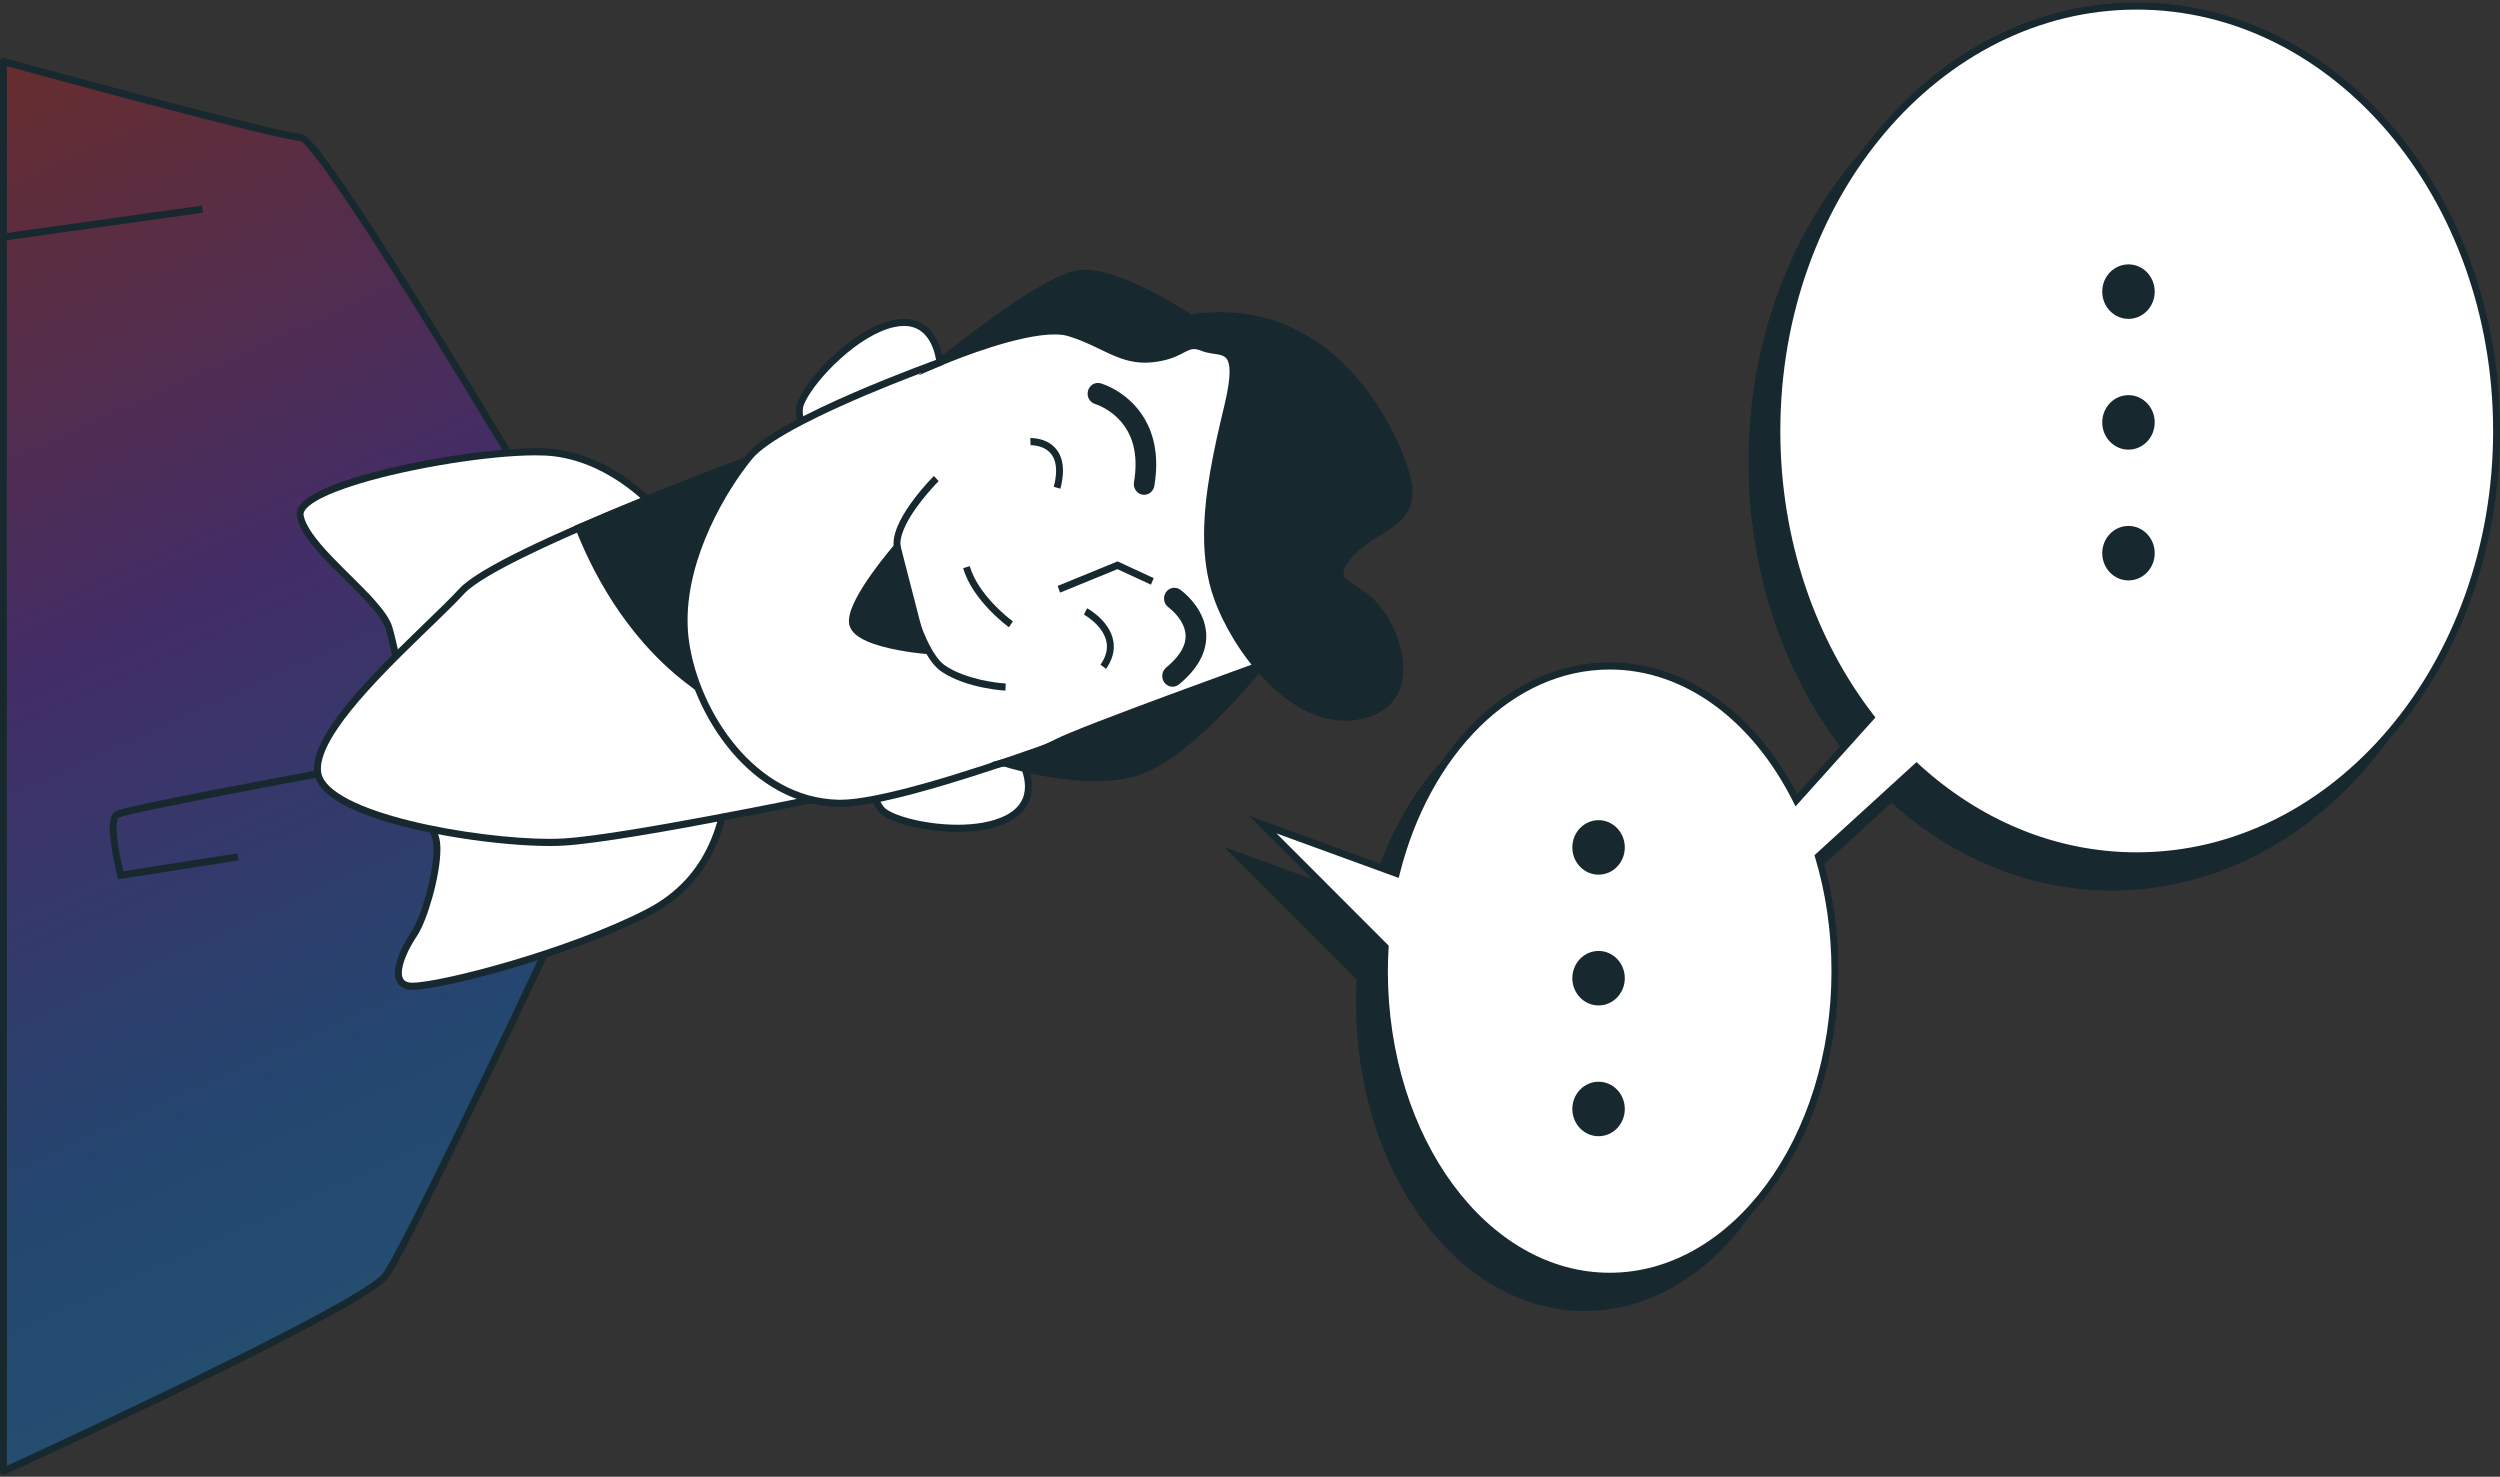<svg width="408" height="241" viewBox="0 0 408 241" fill="none" xmlns="http://www.w3.org/2000/svg">
<rect x="0" y="0" width="408" height="241" fill="#333333" stroke="none"/>
<path d="M88.135 82.617C88.135 82.617 52.469 22.387 48.989 22.387C45.511 22.387 0.564 10.04 0.564 10.04L0.564 240.118C0.564 240.118 59.139 213.316 62.908 208.196C66.678 203.077 95.385 142.245 97.413 137.125C99.444 132.005 88.135 82.617 88.135 82.617Z" fill="url(#paint0_linear_299_1695)"/>
<path d="M88.135 82.617L88.614 82.311C88.612 82.309 79.695 67.25 70.339 52.186C65.661 44.654 60.874 37.121 57.032 31.462C55.112 28.632 53.428 26.272 52.103 24.604C51.44 23.769 50.869 23.109 50.387 22.639C50.145 22.403 49.926 22.214 49.712 22.07C49.497 21.932 49.293 21.812 48.989 21.804C48.844 21.806 48.469 21.762 47.965 21.673C44.12 21.006 32.272 17.951 21.431 15.071C16.006 13.63 10.825 12.231 7 11.193C5.089 10.674 3.515 10.245 2.421 9.945C1.325 9.646 0.71 9.477 0.708 9.476C0.539 9.43 0.359 9.468 0.221 9.578C0.083 9.689 0.002 9.859 0.002 10.04L0.002 240.118C0.002 240.314 0.099 240.499 0.257 240.606C0.417 240.715 0.618 240.731 0.791 240.652C0.793 240.651 15.439 233.95 30.56 226.605C38.122 222.933 45.802 219.101 51.834 215.862C54.852 214.242 57.456 212.772 59.436 211.538C60.427 210.921 61.259 210.364 61.916 209.871C62.573 209.375 63.048 208.96 63.354 208.551C63.873 207.844 64.724 206.34 65.882 204.165C69.917 196.572 77.477 181.005 84.257 166.764C87.647 159.644 90.841 152.858 93.299 147.57C95.758 142.277 97.473 138.507 97.934 137.348C98.154 136.772 98.215 136.017 98.219 135.011C98.218 132.23 97.618 127.602 96.724 122.167C94.04 105.88 88.683 82.489 88.682 82.482L88.614 82.311L88.135 82.617L87.589 82.753C87.589 82.754 87.737 83.4 87.998 84.558C88.908 88.609 91.185 98.887 93.234 109.329C94.259 114.55 95.225 119.812 95.936 124.351C96.646 128.888 97.098 132.719 97.096 135.011C97.101 135.945 97.009 136.635 96.894 136.903C96.405 138.141 94.223 142.921 91.191 149.416C86.639 159.166 80.15 172.837 74.446 184.545C71.595 190.4 68.939 195.764 66.821 199.901C65.764 201.969 64.84 203.731 64.095 205.09C63.353 206.447 62.778 207.415 62.462 207.841C62.295 208.073 61.872 208.467 61.257 208.926C58.938 210.67 53.929 213.491 47.775 216.698C38.535 221.516 26.673 227.239 17.123 231.755C12.349 234.014 8.152 235.971 5.149 237.364C3.648 238.061 2.444 238.615 1.617 238.997C0.79 239.377 0.339 239.584 0.338 239.584L0.564 240.118H1.126L1.126 10.04H0.564L0.421 10.605C0.421 10.605 11.659 13.692 23.334 16.78C29.171 18.324 35.117 19.867 39.826 21.026C42.18 21.606 44.225 22.089 45.795 22.428C46.58 22.598 47.248 22.732 47.779 22.825C48.315 22.916 48.7 22.97 48.989 22.971V22.8L48.953 22.968L48.989 22.971V22.8L48.953 22.968L49.019 22.999C49.208 23.097 49.616 23.453 50.107 24.001C51.983 26.068 55.306 30.825 59.185 36.745C65.011 45.632 72.131 57.179 77.791 66.502C80.623 71.164 83.089 75.269 84.847 78.209C85.726 79.679 86.429 80.858 86.912 81.668C87.394 82.48 87.656 82.922 87.656 82.923L88.135 82.617Z" fill="#17282F"/>
<path d="M0.929 39.228L33.117 34.711L32.966 33.554L0.779 38.071" fill="#17282F"/>
<path d="M51.791 125.71C51.79 125.71 44.033 127.141 36.056 128.684C32.067 129.456 28.025 130.256 24.865 130.921C23.286 131.253 21.928 131.552 20.905 131.797C20.392 131.919 19.965 132.028 19.63 132.122C19.29 132.222 19.066 132.289 18.872 132.387C18.648 132.503 18.475 132.685 18.351 132.882C17.991 133.482 17.923 134.235 17.914 135.115C17.915 136.672 18.23 138.621 18.539 140.205C18.849 141.787 19.158 142.99 19.16 142.998L19.29 143.503L38.925 140.413L38.756 139.259L19.619 142.27L19.703 142.848L20.246 142.697C20.246 142.696 20.171 142.407 20.057 141.918C19.715 140.457 19.035 137.218 19.038 135.115C19.037 134.593 19.082 134.145 19.163 133.845C19.203 133.696 19.251 133.586 19.292 133.522L19.375 133.431C19.398 133.416 19.62 133.334 19.926 133.249C21.099 132.916 23.717 132.342 26.946 131.679C31.798 130.683 38.06 129.477 43.107 128.522C45.63 128.044 47.851 127.629 49.44 127.332C51.029 127.036 51.986 126.859 51.988 126.859L51.791 125.71Z" fill="#17282F"/>
<path d="M106.984 82.918C106.984 82.918 100.313 75.089 90.455 73.884C80.596 72.68 48.119 78.703 48.989 84.123C49.86 89.544 62.038 97.676 63.488 102.493C64.938 107.312 69.867 133.511 71.027 136.523C72.187 139.534 69.577 149.472 67.547 152.484C65.517 155.496 63.488 160.314 66.678 160.916C69.867 161.518 92.485 155.797 105.824 148.871C119.162 141.943 120.032 127.187 118.292 114.539C116.552 101.89 106.984 82.918 106.984 82.918Z" fill="white"/>
<path d="M106.984 82.918L107.404 82.532C107.36 82.494 100.635 74.556 90.521 73.304C89.628 73.195 88.574 73.145 87.388 73.145C81.295 73.147 71.68 74.474 63.539 76.417C59.468 77.389 55.774 78.513 53.061 79.719C51.702 80.324 50.589 80.946 49.78 81.61C49.376 81.943 49.045 82.288 48.803 82.666C48.562 83.042 48.41 83.464 48.41 83.908L48.435 84.219C48.692 85.768 49.677 87.339 50.987 88.978C52.958 91.425 55.712 93.999 58.101 96.412C59.295 97.616 60.397 98.779 61.255 99.847C62.115 100.913 62.723 101.894 62.951 102.668C63.302 103.827 63.884 106.374 64.566 109.547C65.591 114.313 66.852 120.524 67.965 125.828C68.522 128.479 69.041 130.904 69.478 132.812C69.918 134.728 70.259 136.092 70.505 136.74C70.661 137.137 70.753 137.795 70.751 138.601C70.753 140.566 70.244 143.387 69.521 145.991C68.806 148.593 67.858 151.016 67.087 152.149C66.436 153.116 65.787 154.257 65.293 155.408C64.802 156.56 64.457 157.716 64.454 158.765C64.454 159.396 64.586 160.012 64.945 160.516C65.302 161.021 65.874 161.361 66.577 161.49C66.783 161.529 67.012 161.543 67.277 161.543C68.559 161.541 70.773 161.189 73.641 160.568C82.226 158.701 96.478 154.373 106.075 149.392C111.306 146.679 114.694 142.75 116.742 138.235C118.792 133.721 119.521 128.636 119.521 123.55C119.521 120.481 119.256 117.41 118.849 114.457C117.962 108.03 115.12 100.105 112.502 93.756C109.884 87.41 107.486 82.656 107.482 82.648L107.45 82.585L107.404 82.532L106.984 82.918L106.486 83.189C106.486 83.191 106.633 83.481 106.897 84.022C107.82 85.915 110.158 90.832 112.45 96.646C114.743 102.458 116.99 109.178 117.736 114.621C118.137 117.532 118.397 120.551 118.397 123.55C118.398 128.523 117.681 133.437 115.725 137.738C113.768 142.039 110.587 145.74 105.572 148.349C99.281 151.616 90.856 154.634 83.425 156.825C79.71 157.92 76.24 158.811 73.411 159.426C70.587 160.042 68.377 160.378 67.277 160.376C67.054 160.376 66.881 160.362 66.778 160.342C66.28 160.244 66.022 160.058 65.848 159.82C65.677 159.581 65.578 159.234 65.578 158.765C65.574 157.992 65.862 156.945 66.32 155.882C66.777 154.818 67.394 153.73 68.009 152.818C68.921 151.455 69.855 148.998 70.602 146.313C71.342 143.631 71.873 140.76 71.875 138.601C71.873 137.71 71.789 136.938 71.549 136.306C71.427 135.99 71.218 135.252 70.974 134.25C70.109 130.724 68.69 123.8 67.331 117.24C66.651 113.959 65.987 110.767 65.411 108.129C64.835 105.489 64.353 103.414 64.024 102.319C63.602 100.944 62.524 99.509 61.146 97.956C59.077 95.636 56.303 93.097 53.978 90.638C52.816 89.411 51.767 88.205 50.982 87.076C50.194 85.95 49.68 84.898 49.544 84.027L49.534 83.908C49.534 83.741 49.588 83.55 49.74 83.311C50.02 82.864 50.653 82.315 51.569 81.773C53.176 80.819 55.624 79.856 58.526 78.971C67.235 76.309 80.068 74.309 87.388 74.312C88.543 74.312 89.559 74.362 90.389 74.464C95.192 75.049 99.245 77.259 102.094 79.331C103.519 80.366 104.642 81.366 105.405 82.104C105.787 82.473 106.079 82.776 106.274 82.985L106.494 83.227L106.562 83.305L106.984 82.918Z" fill="#17282F"/>
<path d="M126.121 73.583C126.121 73.583 81.466 89.845 75.377 96.47C69.287 103.096 50.439 118.755 51.889 126.284C53.338 133.812 81.176 138.028 91.906 137.426C102.634 136.825 139.749 128.994 139.749 128.994C139.749 128.994 133.081 126.886 125.831 111.829C118.582 96.772 126.121 73.583 126.121 73.583Z" fill="white"/>
<path d="M126.121 73.583L125.935 73.032C125.931 73.034 114.763 77.101 102.826 81.999C96.856 84.449 90.696 87.105 85.635 89.57C83.104 90.803 80.85 91.988 79.025 93.079C77.198 94.174 75.808 95.16 74.969 96.067C72.075 99.219 66.169 104.519 60.992 110.002C58.401 112.748 55.988 115.541 54.208 118.165C52.433 120.793 51.259 123.239 51.248 125.42C51.248 125.754 51.277 126.081 51.338 126.398C51.541 127.445 52.154 128.379 53.033 129.219C54.576 130.69 56.963 131.934 59.855 133.026C68.529 136.281 81.784 138.062 89.679 138.067C90.49 138.067 91.246 138.048 91.936 138.008C97.374 137.701 109.319 135.592 119.952 133.558C130.578 131.525 139.859 129.566 139.862 129.566L142.036 129.107L139.913 128.436L139.862 128.611L139.915 128.436H139.913L139.862 128.611L139.915 128.436C139.867 128.415 133.425 126.284 126.334 111.568C124.035 106.797 123.244 101.137 123.245 95.663C123.245 89.971 124.097 84.487 124.951 80.433C125.378 78.406 125.805 76.737 126.124 75.576C126.284 74.995 126.416 74.542 126.51 74.234C126.602 73.927 126.654 73.77 126.654 73.77L127.022 72.636L125.935 73.032L126.121 73.583L125.588 73.396C125.58 73.429 122.124 84.041 122.121 95.663C122.122 101.251 122.92 107.082 125.329 112.091C132.624 127.255 139.428 129.508 139.586 129.552L139.749 128.994L139.638 128.422C139.636 128.422 139.059 128.545 138.023 128.759C134.401 129.512 125.193 131.404 115.722 133.173C106.256 134.94 96.501 136.586 91.875 136.844C91.21 136.881 90.473 136.9 89.679 136.9C83.782 136.901 74.692 135.868 66.955 133.961C63.088 133.009 59.554 131.836 56.941 130.487C55.636 129.813 54.561 129.096 53.794 128.361C53.026 127.625 52.576 126.887 52.44 126.169C52.394 125.934 52.371 125.684 52.371 125.42C52.36 123.698 53.399 121.371 55.126 118.837C57.709 115.027 61.77 110.728 65.73 106.798C69.694 102.864 73.552 99.298 75.783 96.872C76.466 96.124 77.804 95.153 79.585 94.09C85.833 90.351 97.537 85.346 107.65 81.296C112.708 79.27 117.374 77.479 120.773 76.195C122.474 75.552 123.857 75.037 124.816 74.683C125.775 74.327 126.305 74.134 126.307 74.133L126.121 73.583Z" fill="#17282F"/>
<path d="M112.202 110.926C123.852 119.939 132.956 125.014 136.307 126.769C133.683 124.533 129.848 120.169 125.831 111.829C118.582 96.772 126.121 73.583 126.121 73.583C126.121 73.583 108.967 79.831 94.473 86.159C96.917 92.428 102.267 103.236 112.202 110.926Z" fill="#17282F"/>
<path d="M112.202 110.926L111.867 111.393C123.548 120.431 132.679 125.523 136.054 127.291L140.594 129.669L136.663 126.319C134.109 124.141 130.323 119.849 126.335 111.568C124.036 106.797 123.244 101.137 123.245 95.663C123.245 89.971 124.097 84.487 124.951 80.433C125.379 78.406 125.806 76.737 126.125 75.576C126.284 74.995 126.417 74.542 126.51 74.234C126.602 73.927 126.654 73.77 126.654 73.77L127.023 72.636L125.936 73.032C125.93 73.034 108.772 79.283 94.255 85.621L93.744 85.843L93.953 86.377C96.42 92.703 101.806 103.604 111.867 111.393L112.202 110.926L112.538 110.458C102.727 102.87 97.414 92.153 94.994 85.939L94.473 86.159L94.691 86.697C101.927 83.537 109.833 80.396 115.928 78.045C118.976 76.869 121.572 75.891 123.405 75.207C125.238 74.523 126.305 74.135 126.308 74.133L126.121 73.583L125.589 73.396C125.581 73.429 122.125 84.041 122.122 95.663C122.123 101.251 122.921 107.082 125.329 112.091C129.374 120.49 133.256 124.924 135.951 127.221L136.307 126.769L136.56 126.249C133.232 124.506 124.156 119.446 112.538 110.458L112.202 110.926Z" fill="#17282F"/>
<path d="M153.379 59.128C153.379 59.128 152.799 51.298 145.84 52.803C138.881 54.309 130.761 63.645 130.471 66.657C130.182 69.668 132.5 69.668 132.5 69.668L153.379 59.128Z" fill="white"/>
<path d="M153.379 59.128L153.939 59.083C153.934 59.041 153.814 57.355 152.967 55.606C152.544 54.734 151.931 53.841 151.04 53.16C150.15 52.477 148.979 52.025 147.528 52.028C146.969 52.028 146.369 52.093 145.725 52.232C142.066 53.033 138.254 55.801 135.267 58.742C133.775 60.216 132.496 61.735 131.558 63.094C131.091 63.774 130.708 64.414 130.427 64.998C130.147 65.583 129.961 66.105 129.912 66.599C129.893 66.794 129.884 66.98 129.884 67.157C129.883 67.867 130.031 68.446 130.278 68.897C130.648 69.577 131.217 69.925 131.663 70.086C132.114 70.25 132.459 70.251 132.5 70.252H132.629L153.969 59.479L153.939 59.083L153.379 59.128L153.134 58.603L132.254 69.143L132.5 69.668V69.085H132.499C132.443 69.085 132.028 69.047 131.689 68.806C131.355 68.558 131.021 68.18 131.008 67.157C131.008 67.021 131.014 66.874 131.03 66.715C131.053 66.456 131.185 66.027 131.431 65.519C132.291 63.724 134.47 60.955 137.161 58.531C139.849 56.098 143.068 53.993 145.954 53.375C146.531 53.25 147.053 53.195 147.528 53.195C148.761 53.197 149.663 53.56 150.373 54.1C151.437 54.907 152.064 56.17 152.41 57.251C152.583 57.789 152.686 58.278 152.746 58.628C152.775 58.803 152.793 58.943 152.804 59.037L152.816 59.143L152.819 59.173L153.379 59.128Z" fill="#17282F"/>
<path d="M166.579 123.941C166.579 123.941 170.629 130.573 164.186 133.695C157.745 136.816 145.86 134.388 143.891 132.156C141.923 129.923 143.781 128.482 143.781 128.482L166.579 123.941Z" fill="white"/>
<path d="M166.579 123.941L166.105 124.254L166.114 124.269C166.23 124.457 167.282 126.347 167.273 128.361C167.272 129.217 167.095 130.087 166.605 130.905C166.112 131.724 165.298 132.511 163.949 133.166C161.865 134.179 159.097 134.598 156.292 134.596C153.588 134.597 150.848 134.213 148.645 133.651C147.544 133.372 146.576 133.047 145.822 132.712C145.068 132.38 144.526 132.02 144.305 131.762C143.693 131.062 143.552 130.537 143.548 130.148C143.548 129.78 143.688 129.482 143.839 129.263C143.915 129.154 143.991 129.069 144.046 129.015L144.108 128.957L144.12 128.946L144.034 128.833L144.117 128.949L144.12 128.946L144.034 128.833L144.117 128.949L143.781 128.482L143.887 129.055L166.685 124.514L166.579 123.941L166.473 123.368L143.548 127.933L143.445 128.014C143.414 128.038 143.175 128.225 142.928 128.579C142.683 128.93 142.425 129.466 142.424 130.148C142.422 130.872 142.726 131.704 143.476 132.549C143.904 133.027 144.547 133.411 145.379 133.784C147.866 134.885 152.08 135.759 156.292 135.763C159.203 135.762 162.106 135.344 164.424 134.223C165.929 133.496 166.94 132.555 167.558 131.522C168.178 130.49 168.398 129.384 168.397 128.361C168.387 125.785 167.075 123.675 167.054 123.628L166.849 123.293L166.473 123.368L166.579 123.941Z" fill="#17282F"/>
<path d="M189.915 54.611C189.915 54.611 174.256 47.684 169.907 49.491C165.557 51.298 153.379 59.128 153.379 59.128C153.379 59.128 127.281 68.463 122.352 74.486C117.423 80.509 110.174 93.157 111.913 104.902C113.652 116.647 122.932 130.801 136.85 131.102C150.769 131.403 205.863 108.516 205.863 108.516C205.863 108.516 209.343 102.795 208.473 94.663C207.603 86.532 209.633 66.957 205.573 61.236C201.514 55.514 196.295 54.008 189.915 54.611Z" fill="white"/>
<path d="M189.915 54.611L190.136 54.074C190.128 54.07 187.055 52.711 183.242 51.349C179.418 49.988 174.892 48.614 171.823 48.607C171.017 48.608 170.304 48.7 169.699 48.949C167.45 49.886 163.33 52.293 159.728 54.483C156.132 56.671 153.086 58.63 153.083 58.632L153.379 59.128L153.196 58.576C153.189 58.579 146.658 60.915 139.498 64.01C135.918 65.557 132.181 67.294 129.018 69.03C125.849 70.773 123.266 72.481 121.924 74.108C117.449 79.589 111.102 90.37 111.087 101.234C111.087 102.489 111.173 103.744 111.357 104.99C112.247 110.98 115.039 117.54 119.393 122.679C123.743 127.814 129.691 131.531 136.839 131.686L137.128 131.689C140.844 131.683 146.938 130.258 154.08 128.136C175.478 121.769 206.063 109.062 206.072 109.058L206.242 108.988L206.339 108.828C206.369 108.773 209.171 104.164 209.174 97.28C209.174 96.419 209.13 95.524 209.032 94.599C208.829 92.716 208.785 90.155 208.785 87.284C208.785 85.215 208.808 82.984 208.808 80.716C208.808 76.783 208.742 72.744 208.37 69.239C207.99 65.731 207.339 62.76 206.026 60.89C204.222 58.346 202.168 56.585 199.885 55.475C197.603 54.363 195.104 53.903 192.416 53.903C191.584 53.903 190.734 53.947 189.865 54.029L189.915 54.611L189.966 55.192C190.805 55.112 191.621 55.071 192.416 55.071C194.983 55.071 197.305 55.507 199.409 56.532C201.512 57.557 203.409 59.17 205.121 61.582C206.211 63.099 206.896 65.943 207.252 69.367C207.617 72.791 207.684 76.798 207.684 80.716C207.684 82.975 207.661 85.207 207.661 87.284C207.661 90.17 207.704 92.753 207.914 94.728C208.009 95.609 208.05 96.462 208.05 97.28C208.051 100.555 207.379 103.298 206.71 105.218C206.375 106.177 206.041 106.931 205.791 107.441C205.668 107.696 205.564 107.891 205.494 108.019L205.413 108.163L205.389 108.205L205.863 108.516L205.655 107.974C205.653 107.975 204.808 108.326 203.294 108.944C197.996 111.103 184.55 116.506 170.867 121.365C164.026 123.794 157.125 126.089 151.16 127.772C145.202 129.457 140.155 130.525 137.128 130.522L136.861 130.518C130.091 130.371 124.44 126.861 120.237 121.908C116.036 116.958 113.318 110.568 112.468 104.813C112.293 103.629 112.211 102.434 112.211 101.234C112.196 90.851 118.415 80.182 122.78 74.864C123.902 73.481 126.429 71.763 129.542 70.061C134.216 67.497 140.229 64.897 145.066 62.943C147.484 61.966 149.609 61.15 151.13 60.578C152.65 60.006 153.56 59.681 153.562 59.68L153.622 59.658L153.675 59.624C153.677 59.623 154.433 59.136 155.641 58.375C157.453 57.233 160.274 55.478 163.044 53.841C165.81 52.206 168.545 50.684 170.116 50.033C170.514 49.865 171.105 49.773 171.823 49.774C174.591 49.766 179.111 51.102 182.875 52.452C184.762 53.126 186.468 53.801 187.704 54.306C188.321 54.559 188.82 54.77 189.163 54.917C189.507 55.065 189.695 55.147 189.695 55.148L189.825 55.205L189.966 55.192L189.915 54.611Z" fill="#17282F"/>
<path d="M194.265 51.9C194.265 51.9 182.085 43.77 175.996 44.673C169.907 45.576 153.379 59.128 153.379 59.128C153.379 59.128 168.747 52.502 174.546 54.309C180.345 56.117 182.956 59.128 188.176 58.526C193.395 57.923 193.395 55.514 196.294 56.719C199.194 57.923 202.964 55.514 200.354 66.355C197.744 77.197 195.425 88.339 198.614 97.373C201.804 106.408 211.083 118.153 220.941 116.949C230.801 115.744 229.351 106.108 225.582 100.385C221.811 94.663 216.013 95.868 220.071 90.748C224.132 85.629 232.251 85.93 229.351 76.895C226.452 67.861 216.013 48.588 194.265 51.9Z" fill="#17282F"/>
<path d="M194.265 51.9L194.568 51.409C194.558 51.402 191.812 49.569 188.259 47.729C184.697 45.894 180.364 44.031 177.005 44.019C176.631 44.019 176.267 44.043 175.916 44.095C174.246 44.35 172.056 45.393 169.619 46.803C162.337 51.035 153.043 58.661 153.03 58.67L149.841 61.285L153.595 59.667C153.595 59.667 153.776 59.589 154.112 59.45C155.287 58.963 158.333 57.74 161.815 56.642C165.292 55.544 169.222 54.577 172.088 54.581C172.979 54.58 173.764 54.674 174.384 54.868C176.973 55.674 178.917 56.727 180.807 57.607C182.692 58.484 184.544 59.189 186.846 59.187C187.292 59.187 187.755 59.161 188.237 59.105C190.401 58.858 191.746 58.29 192.715 57.799C193.198 57.554 193.585 57.336 193.922 57.191C194.261 57.046 194.54 56.971 194.866 56.97C195.184 56.97 195.564 57.044 196.085 57.261C197.344 57.769 198.613 57.703 199.409 58.008C199.809 58.157 200.074 58.341 200.291 58.704C200.506 59.069 200.67 59.675 200.669 60.668C200.67 61.892 200.42 63.679 199.809 66.213C198.102 73.31 196.506 80.563 196.503 87.329C196.505 90.914 196.954 94.365 198.087 97.574C199.638 101.963 202.569 106.931 206.317 110.842C210.063 114.742 214.645 117.611 219.53 117.617C220.02 117.617 220.513 117.588 221.007 117.527C223.868 117.181 225.895 116.126 227.188 114.604C228.482 113.083 229.008 111.143 229.006 109.14C229.002 106 227.753 102.654 226.045 100.055C224.549 97.783 222.735 96.55 221.363 95.646C220.677 95.195 220.103 94.819 219.743 94.473C219.38 94.115 219.255 93.868 219.25 93.532C219.237 93.099 219.552 92.311 220.505 91.119C222.129 89.061 224.531 87.883 226.62 86.498C227.663 85.804 228.631 85.05 229.353 84.059C230.077 83.07 230.529 81.833 230.526 80.306C230.525 79.258 230.322 78.076 229.884 76.71C228.522 72.474 225.555 66.067 220.565 60.679C215.581 55.294 208.535 50.935 199.132 50.938C197.549 50.938 195.9 51.061 194.183 51.323L194.265 51.9L194.347 52.477C196.01 52.224 197.605 52.105 199.132 52.105C208.187 52.109 214.913 56.27 219.755 61.488C224.592 66.704 227.506 72.985 228.817 77.08C229.228 78.356 229.402 79.417 229.402 80.306C229.397 81.604 229.046 82.539 228.457 83.355C227.575 84.577 226.082 85.501 224.438 86.512C222.799 87.528 221.018 88.641 219.637 90.378C218.636 91.651 218.138 92.596 218.126 93.532C218.121 94.275 218.5 94.88 218.982 95.332C219.712 96.02 220.725 96.562 221.822 97.357C222.919 98.146 224.094 99.161 225.118 100.715C226.72 103.14 227.887 106.327 227.882 109.14C227.88 110.941 227.42 112.567 226.346 113.831C225.27 115.093 223.546 116.04 220.876 116.368C220.425 116.423 219.977 116.45 219.53 116.45C215.091 116.457 210.735 113.796 207.113 110.018C203.493 106.247 200.627 101.385 199.142 97.172C198.066 94.125 197.627 90.813 197.627 87.329C197.626 80.753 199.194 73.575 200.899 66.497C201.522 63.909 201.792 62.052 201.792 60.668C201.792 59.551 201.616 58.725 201.252 58.098C200.98 57.629 200.599 57.297 200.192 57.086C199.578 56.768 198.923 56.679 198.289 56.584C197.655 56.492 197.04 56.401 196.502 56.177C195.891 55.922 195.36 55.802 194.866 55.802C194.358 55.802 193.907 55.933 193.491 56.113C192.245 56.656 191.174 57.582 188.114 57.945C187.671 57.996 187.25 58.02 186.846 58.02C184.77 58.019 183.115 57.4 181.266 56.542C179.421 55.685 177.405 54.591 174.708 53.75C173.937 53.511 173.054 53.414 172.088 53.413C168.557 53.418 163.862 54.718 160.007 56.007C156.159 57.297 153.172 58.585 153.163 58.589L153.379 59.128L153.727 59.586C153.728 59.585 153.982 59.377 154.444 59.005C156.062 57.707 160.196 54.443 164.579 51.413C166.771 49.898 169.024 48.442 171.049 47.322C173.067 46.201 174.875 45.423 176.076 45.251C176.366 45.208 176.677 45.186 177.005 45.186C179.974 45.175 184.272 46.96 187.757 48.774C189.504 49.678 191.058 50.584 192.173 51.264C192.732 51.603 193.179 51.886 193.487 52.083C193.796 52.281 193.96 52.391 193.961 52.391L194.138 52.509L194.347 52.477L194.265 51.9Z" fill="#17282F"/>
<path d="M205.863 108.517C205.863 108.517 176.577 119.057 172.516 121.164C168.457 123.272 163.817 124.477 163.817 124.477C163.817 124.477 176.867 128.693 185.566 125.983C194.265 123.272 205.863 108.517 205.863 108.517Z" fill="#17282F"/>
<path d="M205.863 108.517L205.68 107.964C205.679 107.964 198.356 110.6 190.525 113.501C186.608 114.95 182.565 116.465 179.244 117.752C175.918 119.041 173.338 120.087 172.266 120.643C170.273 121.677 168.121 122.497 166.471 123.057C165.646 123.335 164.946 123.55 164.454 123.694C163.962 123.839 163.683 123.911 163.682 123.911L161.736 124.415L163.651 125.034C163.68 125.041 171.178 127.472 178.696 127.476C181.114 127.474 183.537 127.223 185.727 126.542C190.265 125.115 195.347 120.702 199.369 116.652C203.381 112.598 206.291 108.896 206.299 108.885L207.553 107.291L205.68 107.964L205.863 108.517L205.428 108.147C205.428 108.148 205.252 108.372 204.92 108.778C203.76 110.197 200.728 113.797 197.053 117.324C193.385 120.853 189.042 124.3 185.404 125.424C183.362 126.061 181.039 126.308 178.696 126.308C175.052 126.308 171.364 125.712 168.594 125.113C167.21 124.813 166.054 124.514 165.246 124.29C164.843 124.178 164.526 124.085 164.31 124.021C164.095 123.955 163.985 123.92 163.985 123.919L163.818 124.477L163.954 125.043C163.975 125.036 168.635 123.83 172.768 121.686C173.726 121.188 176.33 120.126 179.636 118.845C184.605 116.922 191.209 114.476 196.57 112.513C199.25 111.531 201.62 110.67 203.319 110.054C205.019 109.438 206.045 109.069 206.048 109.068L205.863 108.517Z" fill="#17282F"/>
<path d="M188.286 94.35L182.39 91.621L172.601 95.626L173.013 96.713L182.363 92.888L187.828 95.416L188.286 94.35Z" fill="#17282F"/>
<path d="M165.3 101.413L165.241 101.369C164.938 101.142 163.504 100.037 161.993 98.412C160.48 96.79 158.9 94.641 158.268 92.39L157.19 92.719C157.964 95.439 159.836 97.823 161.5 99.556C163.166 101.286 164.638 102.356 164.656 102.369L165.3 101.413Z" fill="#17282F"/>
<path d="M152.41 77.679C152.398 77.691 150.781 79.3 149.15 81.462C148.334 82.544 147.515 83.763 146.89 85.005C146.267 86.247 145.828 87.511 145.823 88.725C145.823 88.927 145.837 89.127 145.864 89.325C146.16 91.479 147.033 95.781 148.351 99.928C149.009 102.001 149.779 104.031 150.654 105.736C151.533 107.44 152.499 108.829 153.654 109.609C155.785 111.028 158.378 111.789 160.447 112.213C162.516 112.636 164.063 112.711 164.081 112.713L164.135 111.547C164.135 111.547 164.049 111.543 163.88 111.53C162.701 111.446 157.642 110.898 154.263 108.627C153.389 108.052 152.471 106.807 151.646 105.188C149.148 100.332 147.397 92.255 146.976 89.161C146.957 89.021 146.947 88.876 146.947 88.725C146.944 87.818 147.306 86.693 147.886 85.546C148.752 83.822 150.083 82.051 151.193 80.727C151.749 80.064 152.25 79.51 152.61 79.123C152.79 78.93 152.936 78.779 153.035 78.676L153.188 78.522L152.41 77.679Z" fill="#17282F"/>
<path d="M146.42 89.242C146.42 89.242 138.3 98.578 139.171 101.89C140.041 105.204 150.769 106.107 150.769 106.107L146.42 89.242Z" fill="#17282F"/>
<path d="M146.42 89.243L146.003 88.852C145.995 88.86 144.159 90.972 142.311 93.561C141.387 94.857 140.46 96.271 139.754 97.615C139.053 98.965 138.553 100.224 138.542 101.341C138.544 101.581 138.568 101.817 138.628 102.044C138.776 102.606 139.118 103.072 139.548 103.463C140.308 104.147 141.368 104.65 142.546 105.068C146.07 106.302 150.702 106.684 150.723 106.689L151.518 106.755L146.695 88.055L146.003 88.852L146.42 89.243L145.877 89.394L150.226 106.258L150.769 106.107L150.814 105.525C150.814 105.525 150.653 105.512 150.364 105.481C149.346 105.374 146.772 105.057 144.39 104.416C143.201 104.098 142.06 103.695 141.206 103.22C140.779 102.984 140.426 102.73 140.174 102.475C139.92 102.218 139.773 101.972 139.712 101.737C139.683 101.628 139.666 101.496 139.666 101.341C139.657 100.613 140.071 99.438 140.741 98.174C141.74 96.268 143.27 94.12 144.544 92.463C145.182 91.633 145.757 90.924 146.17 90.424C146.585 89.923 146.836 89.635 146.837 89.635L146.42 89.243Z" fill="#17282F"/>
<path d="M168.193 72.66H168.204L168.259 72.659C168.539 72.656 169.624 72.709 170.565 73.251C171.037 73.521 171.473 73.901 171.8 74.459C172.126 75.019 172.352 75.769 172.353 76.82C172.353 77.549 172.242 78.42 171.975 79.454L173.059 79.757C173.348 78.643 173.477 77.672 173.477 76.82C173.478 75.593 173.205 74.611 172.761 73.853C172.095 72.713 171.079 72.121 170.199 71.821C169.315 71.52 168.546 71.493 168.259 71.492L168.142 71.494L168.193 72.66Z" fill="#17282F"/>
<path d="M176.896 100.301L176.931 100.321C177.125 100.43 178.09 101.007 178.976 101.928C179.87 102.852 180.653 104.088 180.649 105.517C180.646 106.383 180.374 107.359 179.6 108.476L180.512 109.16C181.398 107.888 181.774 106.649 181.773 105.517C181.766 103.502 180.635 101.943 179.569 100.898C178.494 99.849 177.443 99.282 177.416 99.265L176.896 100.301Z" fill="#17282F"/>
<path d="M178.742 65.937L179.002 64.944L178.734 65.934L178.742 65.937L179.002 64.944L178.734 65.934L178.804 65.957C179.17 66.074 180.874 66.719 182.392 68.214C183.155 68.962 183.878 69.913 184.418 71.138C184.957 72.365 185.321 73.873 185.322 75.791C185.322 76.672 185.244 77.639 185.065 78.702C184.905 79.654 185.518 80.562 186.436 80.728C187.353 80.895 188.226 80.258 188.387 79.305C188.597 78.058 188.694 76.888 188.694 75.791C188.696 73.205 188.145 71.027 187.293 69.267C186.014 66.621 184.107 64.95 182.546 63.951C180.979 62.949 179.737 62.591 179.63 62.559C178.73 62.304 177.804 62.854 177.559 63.787C177.314 64.72 177.844 65.682 178.742 65.937Z" fill="#17282F"/>
<path d="M190.709 99.124L191.029 98.633L190.703 99.121L190.709 99.124L191.029 98.633L190.703 99.121C190.727 99.135 191.496 99.704 192.199 100.593C192.551 101.035 192.883 101.553 193.118 102.103C193.354 102.654 193.492 103.228 193.492 103.834C193.49 104.483 193.343 105.19 192.881 106.042C192.419 106.891 191.622 107.877 190.318 108.952C189.588 109.553 189.466 110.654 190.044 111.411C190.623 112.169 191.683 112.296 192.412 111.695C193.977 110.406 195.087 109.1 195.814 107.77C196.542 106.444 196.868 105.088 196.864 103.834C196.865 102.622 196.572 101.524 196.161 100.593C195.54 99.192 194.666 98.136 193.95 97.404C193.232 96.674 192.661 96.269 192.601 96.226C191.83 95.683 190.783 95.892 190.26 96.692C189.736 97.493 189.938 98.582 190.709 99.124Z" fill="#17282F"/>
<path d="M295.392 163.56C295.392 156.935 294.429 150.617 292.696 144.834L308.701 130.227C318.636 139.324 331.1 144.753 344.645 144.753C377.077 144.753 403.37 113.704 403.37 75.404C403.37 37.103 377.077 6.054 344.645 6.054C312.212 6.054 285.92 37.103 285.92 75.404C285.92 93.408 291.733 109.809 301.26 122.137L289.094 135.674C282.486 122.446 271.307 113.752 258.631 113.752C242.453 113.752 228.726 127.917 223.812 147.588L202.01 139.643L221.992 159.642C221.918 160.936 221.869 162.24 221.869 163.56C221.869 191.068 238.328 213.367 258.631 213.367C278.933 213.367 295.392 191.068 295.392 163.56Z" fill="#17282F"/>
<path d="M295.392 163.56H295.954C295.954 156.875 294.983 150.5 293.233 144.66L292.696 144.834L293.067 145.272L309.072 130.664L308.701 130.227L308.33 130.664C318.354 139.846 330.954 145.337 344.645 145.336C361.037 145.337 375.874 137.487 386.591 124.826C397.312 112.166 403.931 94.693 403.931 75.404C403.931 56.114 397.312 38.641 386.591 25.981C375.874 13.321 361.038 5.47 344.645 5.471C328.252 5.47 313.416 13.321 302.699 25.981C291.978 38.641 285.359 56.114 285.358 75.404C285.359 93.539 291.212 110.068 300.822 122.502L301.26 122.137L300.849 121.738L288.683 135.276L289.094 135.674L289.593 135.404C282.919 122.039 271.57 113.17 258.631 113.168C250.381 113.167 242.762 116.785 236.61 122.87C230.455 128.957 225.748 137.511 223.268 147.441L223.812 147.588L223.997 147.037L199.764 138.206L221.603 160.062L221.992 159.642L221.432 159.607C221.357 160.909 221.307 162.225 221.307 163.56C221.308 177.435 225.455 190.007 232.19 199.134C238.921 208.258 248.273 213.951 258.631 213.951C268.988 213.951 278.339 208.258 285.07 199.134C291.806 190.007 295.953 177.435 295.954 163.56H295.392H294.83C294.831 177.193 290.748 189.524 284.179 198.424C277.604 207.326 268.576 212.783 258.631 212.783C248.685 212.783 239.656 207.326 233.082 198.424C226.513 189.524 222.43 177.193 222.431 163.56C222.431 162.255 222.48 160.963 222.554 159.677L222.569 159.408L204.255 141.079L224.202 148.348L224.356 147.734C226.788 137.993 231.403 129.629 237.385 123.716C243.369 117.801 250.703 114.336 258.631 114.335C271.045 114.333 282.052 122.853 288.595 135.943L288.961 136.677L302.003 122.165L301.698 121.771C292.253 109.55 286.482 93.278 286.482 75.404C286.482 56.392 293.008 39.191 303.543 26.752C314.079 14.311 328.605 6.638 344.645 6.638C360.685 6.638 375.211 14.311 385.747 26.752C396.281 39.191 402.808 56.392 402.808 75.404C402.808 94.414 396.281 111.617 385.747 124.056C375.211 136.496 360.685 144.169 344.645 144.169C331.246 144.169 318.918 138.802 309.073 129.789L308.702 129.449L292.051 144.645L292.16 145.007C293.876 150.733 294.83 156.993 294.83 163.56H295.392Z" fill="#17282F"/>
<path d="M299.461 158.489C299.461 151.863 298.497 145.546 296.764 139.764L312.77 125.156C322.705 134.253 335.169 139.682 348.714 139.682C381.146 139.682 407.438 108.634 407.438 70.333C407.438 32.032 381.146 0.983 348.714 0.983C316.281 0.983 289.989 32.032 289.989 70.333C289.989 88.338 295.801 104.738 305.328 117.066L293.162 130.602C286.554 117.376 275.376 108.681 262.699 108.681C246.521 108.681 232.794 122.846 227.88 142.517L206.078 134.572L226.062 154.571C225.987 155.866 225.937 157.169 225.937 158.489C225.937 185.997 242.396 208.297 262.699 208.297C283.002 208.297 299.461 185.997 299.461 158.489Z" fill="white"/>
<path d="M299.461 158.49H300.022C300.022 151.805 299.051 145.43 297.302 139.59L296.764 139.764L297.135 140.203L313.14 125.595L312.77 125.156L312.399 125.594C322.423 134.775 335.023 140.267 348.714 140.266C365.107 140.267 379.942 132.415 390.659 119.756C401.38 107.096 407.999 89.623 408 70.333C407.999 51.044 401.38 33.571 390.659 20.91C379.942 8.251 365.107 0.399 348.714 0.4C332.321 0.399 317.484 8.251 306.767 20.91C296.047 33.571 289.428 51.044 289.426 70.333C289.428 88.47 295.281 104.997 304.89 117.432L305.328 117.066L304.917 116.668L292.752 130.205L293.162 130.603L293.661 130.334C286.988 116.968 275.639 108.1 262.699 108.098C254.449 108.096 246.83 111.714 240.678 117.799C234.524 123.886 229.818 132.441 227.336 142.37L227.88 142.517L228.066 141.967L203.833 133.135L225.672 154.991L226.062 154.571L225.5 154.536C225.426 155.839 225.375 157.154 225.375 158.49C225.376 172.364 229.523 184.936 236.259 194.064C242.99 203.188 252.342 208.88 262.699 208.88C273.056 208.88 282.408 203.188 289.14 194.064C295.875 184.936 300.021 172.364 300.022 158.49H299.461H298.899C298.9 172.123 294.817 184.454 288.248 193.353C281.674 202.255 272.645 207.713 262.699 207.713C252.753 207.713 243.725 202.255 237.15 193.353C230.581 184.454 226.498 172.123 226.499 158.49C226.499 157.185 226.548 155.892 226.623 154.606L226.637 154.338L208.324 136.009L228.27 143.278L228.424 142.665C230.856 132.923 235.471 124.559 241.453 118.646C247.437 112.73 254.771 109.266 262.699 109.265C275.114 109.261 286.12 117.783 292.663 130.872L293.03 131.605L306.071 117.094L305.767 116.701C296.322 104.48 290.55 88.207 290.55 70.333C290.55 51.322 297.077 34.12 307.611 21.681C318.147 9.241 332.674 1.568 348.714 1.567C364.754 1.568 379.28 9.241 389.816 21.681C400.349 34.12 406.876 51.322 406.876 70.333C406.876 89.344 400.349 106.546 389.816 118.985C379.28 131.425 364.754 139.099 348.714 139.099C335.316 139.099 322.987 133.732 313.142 124.719L312.771 124.379L296.119 139.576L296.228 139.938C297.944 145.663 298.899 151.923 298.899 158.49H299.461Z" fill="#17282F"/>
<path d="M347.368 52.04C349.733 52.04 351.649 50.049 351.649 47.593C351.649 45.138 349.733 43.148 347.368 43.148C345.003 43.148 343.086 45.138 343.086 47.593C343.086 50.049 345.003 52.04 347.368 52.04Z" fill="#17282F"/>
<path d="M347.368 73.382C349.733 73.382 351.649 71.391 351.649 68.936C351.649 66.48 349.733 64.489 347.368 64.489C345.003 64.489 343.086 66.48 343.086 68.936C343.086 71.391 345.003 73.382 347.368 73.382Z" fill="#17282F"/>
<path d="M347.368 94.725C349.733 94.725 351.649 92.734 351.649 90.278C351.649 87.823 349.733 85.832 347.368 85.832C345.003 85.832 343.086 87.823 343.086 90.278C343.086 92.734 345.003 94.725 347.368 94.725Z" fill="#17282F"/>
<path d="M260.887 142.745C263.251 142.745 265.167 140.754 265.167 138.298C265.167 135.843 263.251 133.852 260.887 133.852C258.522 133.852 256.604 135.843 256.604 138.298C256.604 140.754 258.522 142.745 260.887 142.745Z" fill="#17282F"/>
<path d="M260.887 164.088C263.251 164.088 265.167 162.096 265.167 159.64C265.167 157.185 263.251 155.195 260.887 155.195C258.522 155.195 256.604 157.185 256.604 159.64C256.604 162.096 258.522 164.088 260.887 164.088Z" fill="#17282F"/>
<path d="M260.887 185.43C263.251 185.43 265.167 183.439 265.167 180.983C265.167 178.528 263.251 176.537 260.887 176.537C258.522 176.537 256.604 178.528 256.604 180.983C256.604 183.439 258.522 185.43 260.887 185.43Z" fill="#17282F"/>
<defs>
<linearGradient id="paint0_linear_299_1695" x1="0.845" y1="10.029" x2="104.095" y2="237.393" gradientUnits="userSpaceOnUse">
<stop stop-color="#DE1F1F" stop-opacity="0.3"/>
<stop offset="0.371" stop-color="#671FDE" stop-opacity="0.3"/>
<stop offset="0.687" stop-color="#0072FD" stop-opacity="0.3"/>
<stop offset="1" stop-color="#00A3FF" stop-opacity="0.3"/>
</linearGradient>
</defs>
</svg>
